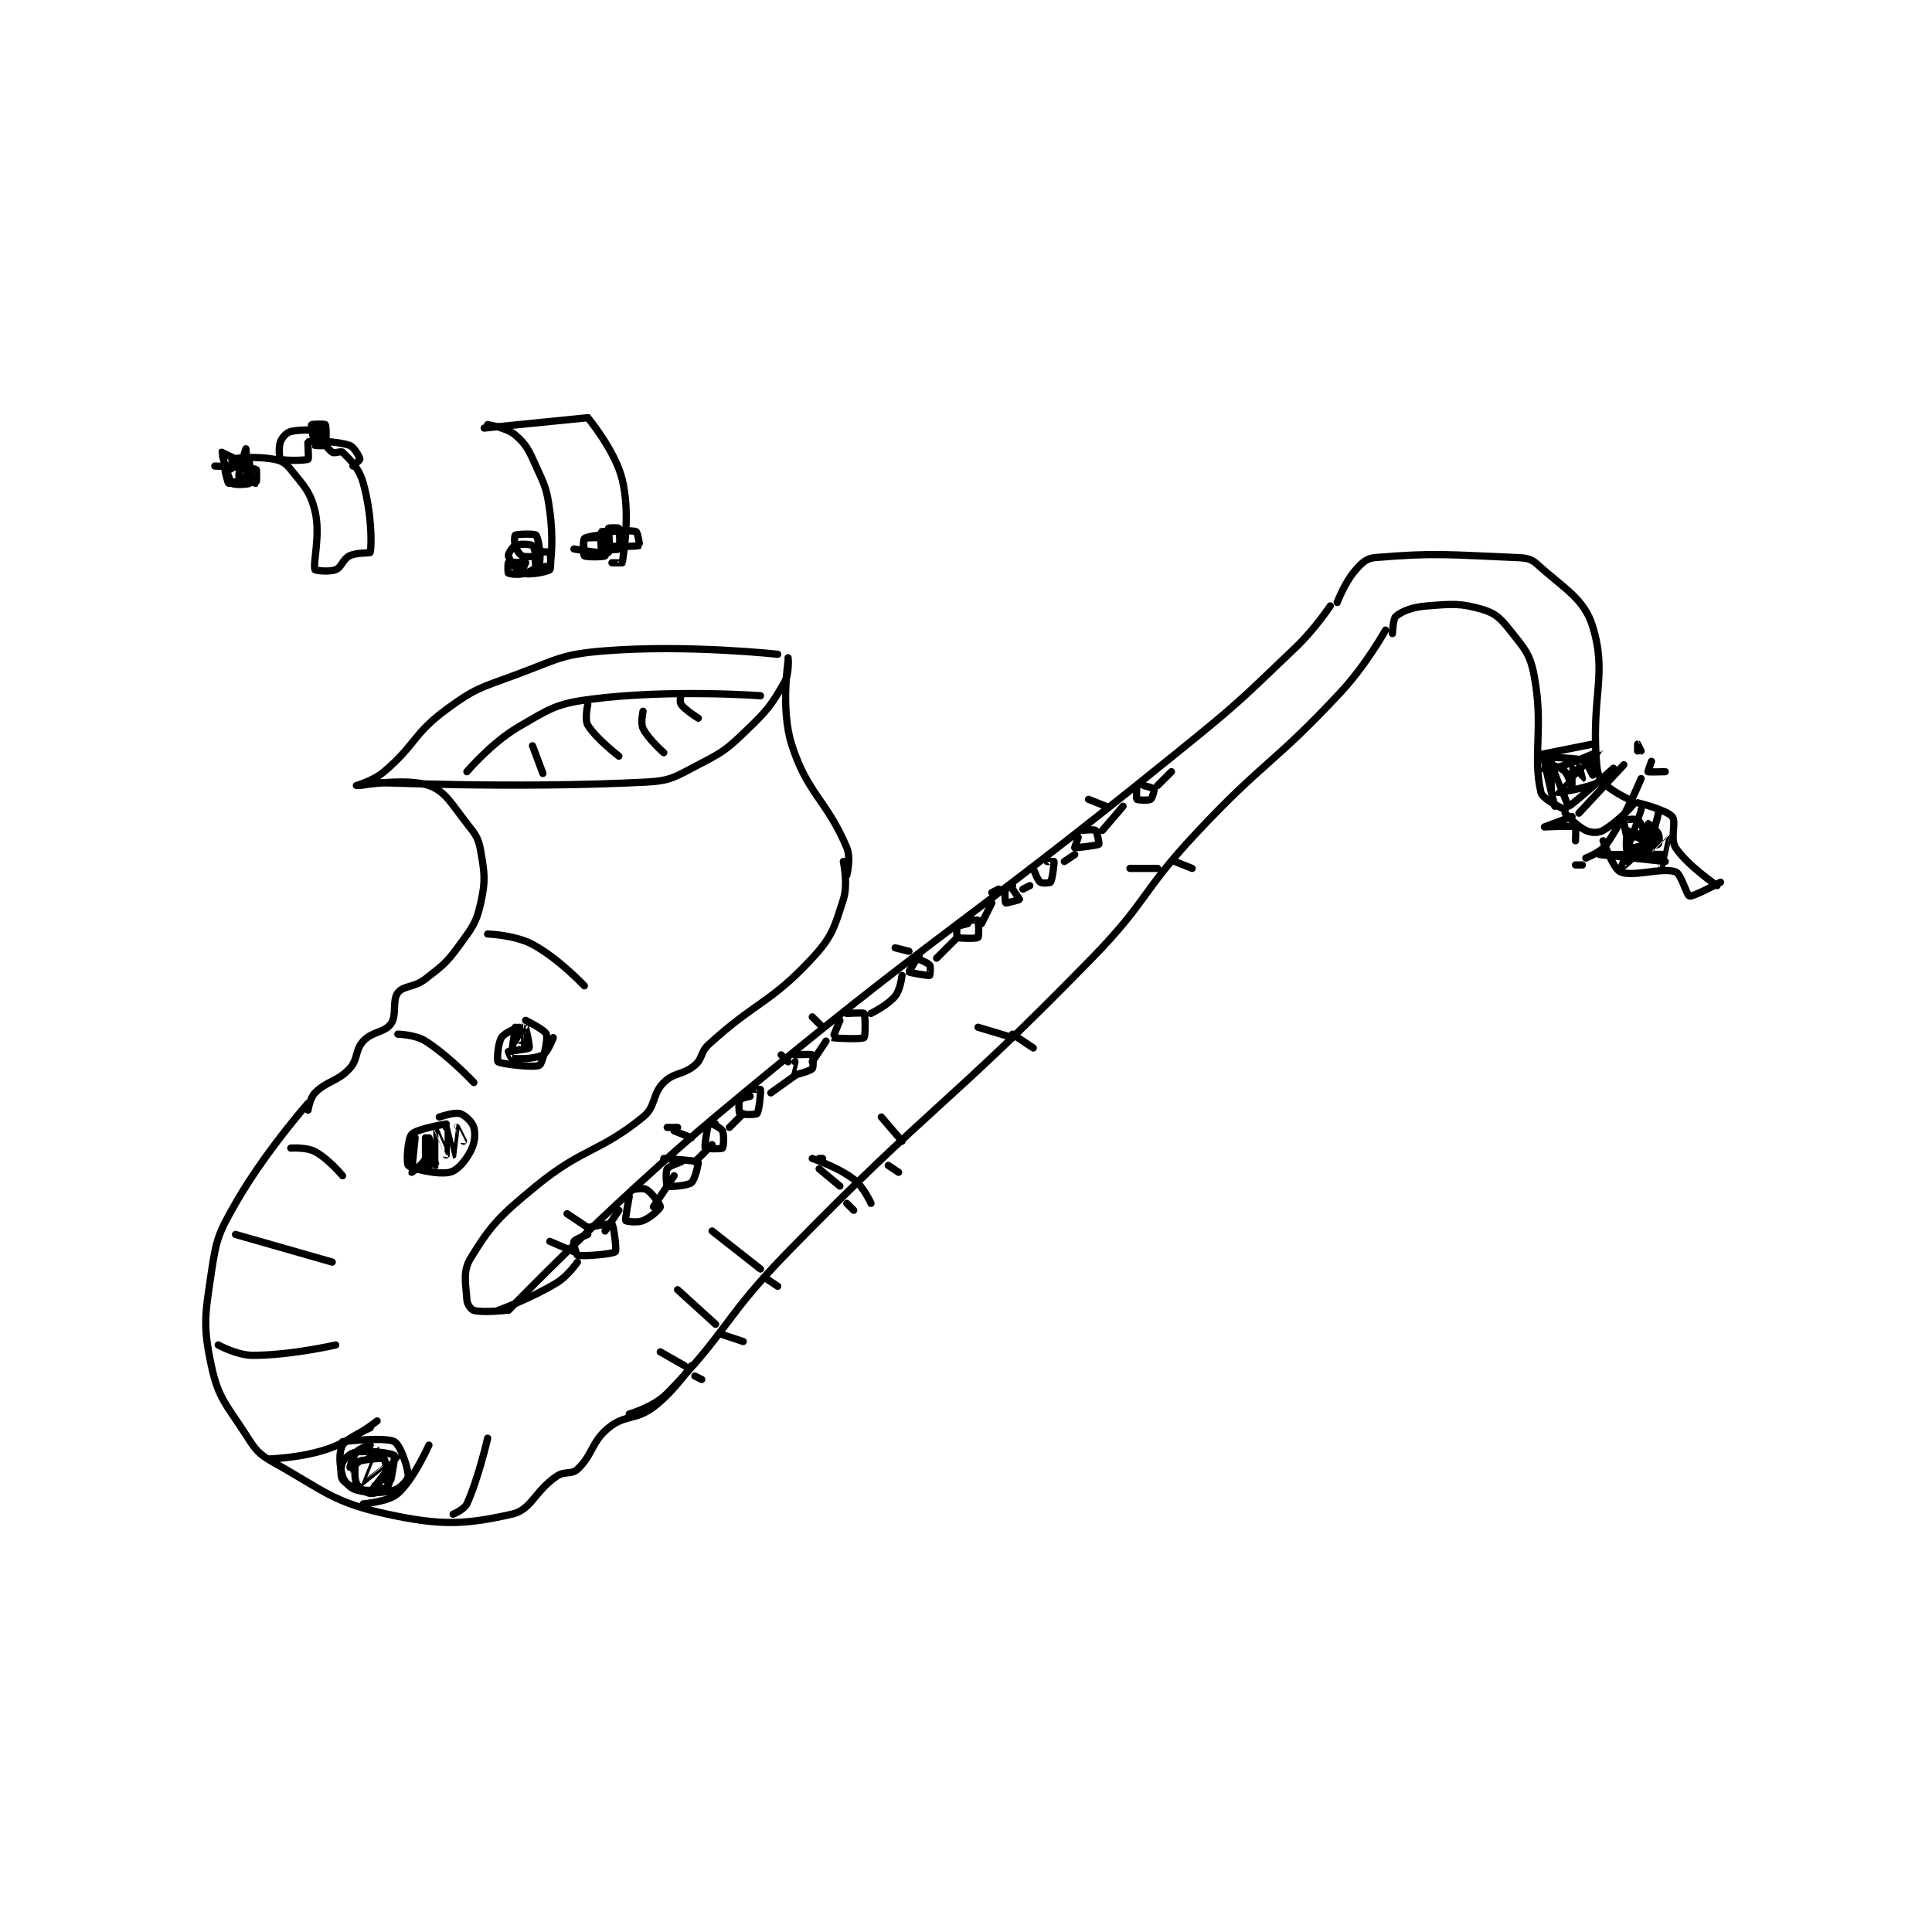 <?xml version="1.0" encoding="utf-8"?>
<!DOCTYPE svg PUBLIC "-//W3C//DTD SVG 1.1//EN" "http://www.w3.org/Graphics/SVG/1.1/DTD/svg11.dtd">
<svg viewBox="0 0 800 800" preserveAspectRatio="xMinYMin meet" xmlns="http://www.w3.org/2000/svg" version="1.1">
<g fill="none" stroke="black" stroke-linecap="round" stroke-linejoin="round" stroke-width="2.098">
<g transform="translate(87.52,172.969) scale(1.43) translate(-82,-64.917)">
<path id="0" d="M406 119.417 C406 119.417 401.547 126.117 396 131.417 C379.303 147.372 379.132 147.759 361 162.417 C295.77 215.148 293.268 212.804 229 266.417 C197.11 293.02 168 323.417 168 323.417 "/>
<path id="1" d="M422 126.417 C422 126.417 416.401 136.478 409 144.417 C389.305 165.544 386.918 164.116 367 185.417 C351.107 202.413 353.214 204.79 337 221.417 C294.557 264.938 291.517 262.863 249 306.417 C230.3 325.572 231.592 329.442 214 347.417 C210.081 351.421 203 353.417 203 353.417 "/>
<path id="2" d="M424 127.417 C424 127.417 424.147 123.099 425 122.417 C426.945 120.861 429.738 119.758 434 119.417 C441.343 118.829 443.674 118.572 450 120.417 C453.786 121.521 455.276 122.966 458 126.417 C462.098 131.608 463.796 133.13 465 139.417 C467.887 154.49 464.498 162.577 467 173.417 C467.48 175.498 474 178.417 474 178.417 "/>
<path id="3" d="M408 118.417 C408 118.417 410.09 112.856 413 109.417 C414.996 107.057 416.359 105.641 419 105.417 C436.078 103.963 440.574 104.59 460 105.417 C462.883 105.539 464.136 105.722 466 107.417 C473.717 114.433 479.527 117.27 482 125.417 C486.144 139.068 481.776 145.061 483 163.417 C483.229 166.856 483.337 168.451 485 170.417 C487.605 173.496 494 175.999 494 176.417 C494 176.974 488.905 182.185 485 184.417 C483.561 185.239 481.62 185.153 480 184.417 C477.32 183.199 474 179.417 474 179.417 "/>
<path id="4" d="M495 176.417 C495 176.417 503.337 178.451 505 180.417 C506.314 181.97 504.306 186.811 506 189.417 C509.3 194.493 518 200.417 518 200.417 "/>
<path id="5" d="M485 187.417 C485 187.417 487.936 195.532 490 196.417 C493.729 198.015 502.012 195.021 506 196.417 C507.608 196.979 509.192 203.23 510 203.417 C511.161 203.685 519 199.417 519 199.417 "/>
<path id="6" d="M491 165.417 L478 179.417 "/>
<path id="7" d="M496 169.417 C496 169.417 491.367 180.702 486 188.417 C484.31 190.846 480 192.417 480 192.417 "/>
<path id="8" d="M495 161.417 C495 161.417 495 159.417 495 159.417 C495.001 159.417 496 161.417 496 161.417 "/>
<path id="9" d="M503 167.417 C503 167.417 498.187 167.557 498 167.417 C497.953 167.382 499 164.417 499 164.417 C499 164.417 498 167.417 498 167.417 "/>
<path id="10" d="M476 180.417 C476 180.417 468 183.417 468 183.417 C468 183.418 476.061 182.999 477 183.417 C477.186 183.499 477 187.417 477 187.417 "/>
<path id="11" d="M477 194.417 L479 194.417 "/>
<path id="12" d="M482 159.417 L467 162.417 "/>
<path id="13" d="M470 164.417 C470 164.417 466.999 166.415 467 166.417 C467.003 166.422 469.28 166.923 471 166.417 C477.223 164.586 484 161.414 484 161.417 C484.001 161.426 472 173.386 472 173.417 C472 173.424 479.181 172.525 484 170.417 C486.082 169.506 488 166.417 488 166.417 C488 166.417 475.795 177.37 475 177.417 C474.801 177.428 471.019 167.432 471 167.417 C470.994 167.412 470 173.417 470 173.417 C470 173.417 469.859 165.628 470 165.417 C470.012 165.399 472.976 166.222 474 167.417 C475.266 168.894 476 172.417 476 172.417 C476.002 172.416 475.968 166.449 476 166.417 C476 166.417 478.997 169.418 479 169.417 C479.002 169.416 477.959 165.478 478 165.417 C478.012 165.398 480.979 166.427 481 166.417 C481 166.417 480 164.417 480 164.417 C480 164.417 482 168.417 482 168.417 C482 168.417 481.466 164.583 481 164.417 C478.435 163.5 468.279 163.054 468 163.417 C467.638 163.887 471 177.417 471 177.417 "/>
<path id="14" d="M496 178.417 C496 178.417 489.996 195.399 490 195.417 C490.002 195.424 495.125 191.599 498 187.417 C500.143 184.3 501 179.417 501 179.417 C501 179.417 497.989 191.395 498 191.417 C498.003 191.423 503.997 185.415 504 185.417 C504.009 185.424 502 194.417 502 194.417 C502 194.417 503.028 191.421 503 191.417 C501.92 191.237 484 191.417 484 191.417 C484 191.417 503 193.417 503 193.417 C503 193.417 493.607 191.732 492 190.417 C491.413 189.937 491.955 184.431 492 184.417 C492.104 184.382 497.989 188.363 498 188.417 C498 188.417 493.938 189.573 493 189.417 C492.741 189.374 491.905 187.606 492 187.417 C492.221 186.975 493.618 185.762 495 185.417 C496.974 184.923 499.461 185.201 500 185.417 C500.086 185.451 500.217 187.2 500 187.417 C499.567 187.85 497.002 188.423 497 188.417 C496.932 188.246 497.923 182.475 498 182.417 C498.01 182.409 500.344 184.105 501 185.417 C501.437 186.291 501.19 188.322 501 188.417 C499.926 188.954 493.769 189.955 493 189.417 C492.2 188.857 490.873 181.923 491 181.417 C491.017 181.349 494.275 180.933 495 181.417 C495.846 181.981 496.525 183.517 497 185.417 C497.422 187.106 497.483 188.692 497 189.417 C496.436 190.262 493.14 191.5 493 191.417 C492.8 191.297 491.838 186.578 492 186.417 C492.242 186.174 497.987 186.391 498 186.417 C498.009 186.434 494 190.417 494 190.417 "/>
<path id="15" d="M167 323.417 C167 323.417 160.531 324.107 158 323.417 C157.208 323.2 156.083 321.656 156 320.417 C155.685 315.695 154.75 312.129 157 308.417 C162.803 298.842 165.539 295.995 176 287.417 C189.69 276.191 194.183 277.809 207 267.417 C210.83 264.311 209.517 260.899 213 257.417 C216.047 254.369 218.561 255.327 222 252.417 C224.359 250.42 223.52 248.678 226 246.417 C239.827 233.81 243.789 234.567 256 221.417 C261.858 215.108 262.429 212.415 265 204.417 C266.421 199.994 265 193.417 265 193.417 "/>
<path id="16" d="M266 197.417 C266 197.417 267.267 192.426 266 189.417 C260.181 175.596 254.534 173.819 250 159.417 C246.853 149.422 249 135.417 249 135.417 "/>
<path id="17" d="M221 339.417 C221 339.417 215.913 346.982 210 351.417 C204.826 355.297 201.74 353.539 197 357.417 C192.02 361.491 192.481 365.235 188 369.417 C186.255 371.045 184.333 369.82 182 371.417 C175.5 375.864 174.724 381.132 169 382.417 C155.679 385.407 148.682 385.826 133 382.417 C117.205 378.983 114.764 375.699 100 367.417 C95.548 364.919 94.838 363.831 92 359.417 C86.294 350.54 84.021 348.913 82 339.417 C79.534 327.829 80.142 324.893 82 312.417 C83.448 302.693 84.044 301.089 89 292.417 C97.466 277.602 110 263.417 110 263.417 "/>
<path id="18" d="M110 265.417 C110 265.417 110.524 261.893 112 260.417 C115.584 256.832 118.403 257.27 122 253.417 C124.584 250.648 123.498 248.127 126 245.417 C128.65 242.546 132.167 242.984 134 240.417 C135.785 237.918 134.307 233.617 136 231.417 C137.631 229.297 140.714 229.973 144 227.417 C149.258 223.327 150.1 222.779 154 217.417 C157.695 212.336 158.733 211.117 160 205.417 C161.425 199.004 161.136 196.948 160 190.417 C159.341 186.63 158.576 185.679 156 182.417 C151.456 176.661 149.822 173.128 145 171.417 C138.529 169.121 125 171.417 125 171.417 "/>
<path id="19" d="M124 171.417 C124 171.417 128.851 170.081 132 167.417 C141.192 159.639 140.382 156.504 150 149.417 C158.42 143.213 159.784 143.192 170 139.417 C182.325 134.862 183.326 133.417 196 132.417 C219.829 130.535 246 133.417 246 133.417 "/>
<path id="20" d="M249 134.417 C249 134.417 249.419 138.933 248 141.417 C244.197 148.071 243.106 149.555 237 155.417 C231.104 161.077 230.232 161.676 223 165.417 C216.366 168.848 215.224 170.04 208 170.417 C169.656 172.414 127 170.417 127 170.417 "/>
<path id="21" d="M156 167.417 C156 167.417 163.078 159.038 171 154.417 C180.003 149.165 181.789 147.73 192 146.417 C214.773 143.489 241 145.417 241 145.417 "/>
<path id="22" d="M171 241.417 C171 241.417 166.88 242.95 166 244.417 C164.886 246.274 164.704 251.201 165 251.417 C165.922 252.087 175.612 253.21 177 252.417 C177.867 251.921 179.546 245.19 179 243.417 C178.619 242.18 173 239.417 173 239.417 "/>
<path id="23" d="M150 269.417 C150 269.417 141.466 270.817 140 272.417 C138.805 273.721 138.444 280.861 139 281.417 C139.973 282.39 147.558 284.182 151 283.417 C153.184 282.931 155.439 280.315 157 277.417 C158.274 275.05 158.547 272.42 158 270.417 C157.587 268.9 155.491 266.864 154 266.417 C152.366 265.926 148 267.417 148 267.417 "/>
<path id="24" d="M136 243.417 C136 243.417 141.039 243.532 144 245.417 C150.909 249.813 158 257.417 158 257.417 "/>
<path id="25" d="M162 214.417 C162 214.417 169.871 214.669 175 217.417 C182.524 221.447 190 229.417 190 229.417 "/>
<path id="26" d="M105 276.417 C105 276.417 109.523 276.096 112 277.417 C115.858 279.474 120 284.417 120 284.417 "/>
<path id="27" d="M89 301.417 L117 309.417 "/>
<path id="28" d="M84 333.417 C84 333.417 89.417 336.417 94 336.417 C104.999 336.417 118 333.417 118 333.417 "/>
<path id="29" d="M99 366.417 C99 366.417 108.442 366.099 116 363.417 C123.045 360.917 130 355.417 130 355.417 "/>
<path id="30" d="M126 379.417 C126 379.417 133.273 378.856 136 376.417 C140.627 372.276 145 362.417 145 362.417 "/>
<path id="31" d="M152 382.417 C152 382.417 155.254 381.057 156 379.417 C159.363 372.018 162 360.417 162 360.417 "/>
<path id="32" d="M128 357.417 C128 357.417 121.207 360.305 120 362.417 C118.866 364.402 119.079 368.422 120 371.417 C120.536 373.157 122.277 374.957 124 375.417 C127.741 376.414 131.259 376.414 135 375.417 C136.723 374.957 139 372.388 139 371.417 C139 368.988 136.705 362.314 135 361.417 C132.239 359.963 120 361.417 120 361.417 "/>
<path id="33" d="M141 273.417 C141 273.417 139.976 283.368 140 283.417 C140.005 283.427 143.297 281.175 144 279.417 C144.754 277.533 144 273.417 144 273.417 C144 273.417 144 281.417 144 281.417 C144 281.417 144 273.417 144 273.417 C144 273.417 145 282.417 145 282.417 C145 282.417 145 273.417 145 273.417 C145 273.417 147 281.417 147 281.417 C147.001 281.416 146.996 271.421 147 271.417 C147.002 271.415 150 278.417 150 278.417 C150.002 278.416 150 270.417 150 270.417 C150 270.417 151.999 278.417 152 278.417 C152.001 278.417 152.985 270.436 153 270.417 C153.004 270.411 155 274.417 155 274.417 "/>
<path id="34" d="M169 248.417 C169 248.417 170 241.417 170 241.417 C170 241.417 170 245.417 170 245.417 C170.003 245.417 172 241.417 172 241.417 C172.003 241.418 172 246.417 172 246.417 C172 246.417 172.999 241.416 173 241.417 C173.002 241.417 174.312 246.979 174 247.417 C173.688 247.854 168.302 248.235 168 248.417 C167.991 248.422 168.731 250.39 169 250.417 C170.995 250.616 175.55 250.642 178 249.417 C179.419 248.707 181 244.417 181 244.417 "/>
<path id="35" d="M128 362.417 C128 362.417 125.024 363.222 124 364.417 C122.734 365.894 121.993 369.418 122 369.417 C122.023 369.413 129.997 363.414 130 363.417 C130.008 363.425 125.999 373.416 126 373.417 C126.014 373.421 135.999 365.416 136 365.417 C136 365.417 129 374.416 129 374.417 C129 374.417 133.974 370.417 134 370.417 C134.005 370.417 133.786 373.631 133 374.417 C131.9 375.517 129.363 376.568 128 376.417 C126.764 376.279 124.567 374.693 124 373.417 C123.287 371.813 123.53 367.828 124 367.417 C124.794 366.722 131.438 365.979 132 366.417 C132.562 366.854 133.438 373.76 133 374.417 C132.661 374.924 128.776 375.844 126 375.417 C123.38 375.014 120.942 373.673 120 372.417 C119.372 371.579 119.36 368.697 120 367.417 C120.64 366.137 122.359 364.635 124 364.417 C128.052 363.876 134.19 364.769 135 365.417 C135.316 365.669 134 372.417 134 372.417 "/>
<path id="36" d="M191 301.417 C191 301.417 187.296 302.824 187 303.417 C186.741 303.935 187.687 307.338 188 307.417 C189.683 307.837 198.233 307.107 199 306.417 C199.4 306.057 198.547 298.895 198 298.417 C197.582 298.05 191 299.417 191 299.417 "/>
<path id="37" d="M203 290.417 C203 290.417 201.745 296.97 202 297.417 C202.113 297.615 205.291 298.1 207 297.417 C209.256 296.514 211.938 293.979 212 293.417 C212.062 292.854 209.691 289.473 208 288.417 C207.051 287.824 204 288.417 204 288.417 "/>
<path id="38" d="M218 280.417 C218 280.417 214.483 281.571 214 282.417 C213.436 283.404 213.802 287.303 214 287.417 C214.446 287.672 219.731 287.404 221 286.417 C222.088 285.571 223.14 280.539 223 280.417 C222.532 280.007 213 279.417 213 279.417 "/>
<path id="39" d="M228 269.417 C228 269.417 226.05 269.299 226 269.417 C225.562 270.439 224.745 275.97 225 276.417 C225.113 276.615 229.688 276.729 230 276.417 C230.312 276.104 230.547 272.693 230 271.417 C229.641 270.578 227 269.417 227 269.417 "/>
<path id="40" d="M238 261.417 C238 261.417 235.268 261.971 235 262.417 C234.618 263.054 234.756 266.221 235 266.417 C235.381 266.721 239.655 266.819 240 266.417 C240.632 265.679 241.163 259.989 241 259.417 C240.979 259.344 238 259.417 238 259.417 "/>
<path id="41" d="M251 251.417 C251 251.417 249.986 255.411 250 255.417 C250.12 255.465 255.134 254.283 256 253.417 C256.433 252.984 256.244 249.612 256 249.417 C255.619 249.112 251 249.417 251 249.417 "/>
<path id="42" d="M264 239.417 C264 239.417 261.949 244.38 262 244.417 C262.294 244.627 270.299 244.962 271 244.417 C271.424 244.087 271.414 237.996 271 237.417 C270.789 237.121 266 237.417 266 237.417 "/>
<path id="43" d="M287 220.417 C287 220.417 283.93 225.276 284 225.417 C284.08 225.577 289.555 226.565 290 226.417 C290.079 226.391 290.383 223.896 290 223.417 C289.336 222.587 286 221.417 286 221.417 "/>
<path id="44" d="M301 211.417 C301 211.417 298.338 211.966 298 212.417 C297.688 212.833 297.85 215.342 298 215.417 C298.6 215.717 303.557 215.786 304 215.417 C304.307 215.161 304.216 210.956 304 210.417 C303.966 210.331 302 210.417 302 210.417 "/>
<path id="45" d="M314 200.417 C314 200.417 312.163 201.01 312 201.417 C311.639 202.319 311.862 205.313 312 205.417 C312.149 205.529 315.934 204.549 316 204.417 C316.044 204.329 314 201.417 314 201.417 "/>
<path id="46" d="M320 195.417 C320 195.417 321.17 198.753 322 199.417 C322.479 199.8 324.844 199.651 325 199.417 C325.522 198.635 326.083 193.912 326 193.417 C325.995 193.388 324 193.417 324 193.417 "/>
<path id="47" d="M333 186.417 C333 186.417 332 189.417 332 189.417 C332.229 189.493 338.535 188.804 339 188.417 C339.139 188.301 338.494 184.812 338 184.417 C337.529 184.04 334 184.417 334 184.417 "/>
<path id="48" d="M350 171.417 C350 171.417 349.75 175.167 350 175.417 C350.25 175.667 353.363 175.799 354 175.417 C354.446 175.149 355.125 172.667 355 172.417 C354.875 172.167 352 171.417 352 171.417 "/>
<path id="49" d="M188 309.417 C188 309.417 185.316 313.398 182 315.417 C174.486 319.99 165 323.417 165 323.417 "/>
<path id="50" d="M200 294.417 L196 300.417 "/>
<path id="51" d="M216 284.417 L210 293.417 "/>
<path id="52" d="M227 275.417 L222 280.417 "/>
<path id="53" d="M236 266.417 L232 270.417 "/>
<path id="54" d="M251 255.417 L244 260.417 "/>
<path id="55" d="M260 245.417 L256 251.417 "/>
<path id="56" d="M282 226.417 C282 226.417 281.531 230.546 280 232.417 C277.85 235.044 273 237.417 273 237.417 "/>
<path id="57" d="M292 221.417 L298 215.417 "/>
<path id="58" d="M305 211.417 L308 205.417 "/>
<path id="59" d="M317 201.417 L319 200.417 "/>
<path id="60" d="M329 193.417 L332 191.417 "/>
<path id="61" d="M340 184.417 L346 177.417 "/>
<path id="62" d="M356 171.417 L360 167.417 "/>
<path id="63" d="M361 193.417 L366 195.417 "/>
<path id="64" d="M341 177.417 L336 175.417 "/>
<path id="65" d="M310 201.417 L308 202.417 "/>
<path id="66" d="M284 219.417 L280 218.417 "/>
<path id="67" d="M314 243.417 L320 247.417 "/>
<path id="68" d="M278 281.417 L281 283.417 "/>
<path id="69" d="M266 292.417 L268 294.417 "/>
<path id="70" d="M243 314.417 L246 316.417 "/>
<path id="71" d="M230 330.417 L236 332.417 "/>
<path id="72" d="M222 342.417 L224 343.417 "/>
<path id="73" d="M187 306.417 L180 303.417 "/>
<path id="74" d="M191 299.417 L185 295.417 "/>
<path id="75" d="M217 270.417 L214 270.417 "/>
<path id="76" d="M221 273.417 L216 271.417 "/>
<path id="77" d="M249 251.417 L247 249.417 "/>
<path id="78" d="M259 241.417 L256 238.417 "/>
<path id="79" d="M212 335.417 L219 339.417 "/>
<path id="80" d="M217 317.417 L228 327.417 "/>
<path id="81" d="M227 300.417 L241 311.417 "/>
<path id="82" d="M258 282.417 L264 287.417 "/>
<path id="83" d="M259 279.417 L258 279.417 "/>
<path id="84" d="M256 279.417 C256 279.417 263.357 281.866 268 285.417 C270.898 287.633 273 292.417 273 292.417 "/>
<path id="85" d="M276 267.417 L282 274.417 "/>
<path id="86" d="M304 241.417 L314 244.417 "/>
<path id="87" d="M348 195.417 L356 195.417 "/>
<path id="88" d="M175 159.917 L178 167.917 "/>
<path id="89" d="M191 147.917 C191 147.917 190.036 152.31 191 153.917 C193.314 157.774 200 162.917 200 162.917 "/>
<path id="90" d="M207 149.917 C207 149.917 206.226 153.369 207 154.917 C208.548 158.012 213 161.917 213 161.917 "/>
<path id="91" d="M218 144.917 C218 144.917 217.532 147.261 218 147.917 C219.182 149.571 223 151.917 223 151.917 "/>
<path id="92" d="M83 78.917 C83 78.917 93.449 79.27 95 79.917 C95.208 80.003 95.068 83.889 95 83.917 C94.821 83.988 90.155 82.434 90 81.917 C89.672 80.823 92 73.917 92 73.917 C92 73.917 92.752 80.412 92 81.917 C91.577 82.763 87.365 84.038 87 83.917 C86.804 83.851 85.8 80.117 86 79.917 C86.601 79.316 92.71 77.751 93 77.917 C93.17 78.014 93.369 83.474 93 83.917 C92.744 84.224 88.478 84.454 88 83.917 C86.746 82.505 84.968 74.981 85 74.917 C85 74.917 90.908 77.763 91 77.917 C91.003 77.921 88.052 79.934 88 79.917 C87.978 79.909 87.912 76.939 88 76.917 C89.412 76.564 94.981 76.031 100 76.917 C102.313 77.325 103.497 78.038 105 79.917 C108.779 84.64 110.644 86.3 112 91.917 C113.684 98.892 111.333 107.027 112 108.917 C112.083 109.152 116.116 109.67 118 108.917 C119.759 108.213 120.026 105.904 122 104.917 C124.138 103.847 127.944 104.21 128 103.917 C128.512 101.23 128.335 92.382 126 83.917 C124.789 79.528 122.266 77.183 120 74.917 C119.547 74.463 117.655 75.385 117 74.917 C115.346 73.735 113.135 69.971 113 69.917 C112.996 69.915 111.937 72.822 112 72.917 C112.054 72.998 114.925 73.067 115 72.917 C115.3 72.317 115.346 67.436 115 66.917 C114.846 66.686 111.085 66.774 111 66.917 C110.843 67.178 111.494 71.284 112 71.917 C112.209 72.178 114.812 72.104 115 71.917 C115.188 71.729 115.103 68.948 115 68.917 C113.853 68.573 108.459 68.118 105 68.917 C103.723 69.211 102.494 70.599 102 71.917 C101.401 73.513 101.719 76.741 102 76.917 C102.719 77.366 109.281 77.366 110 76.917 C110.281 76.741 109.842 71.969 110 71.917 C111.104 71.549 118.156 71.635 122 72.917 C123.35 73.367 124.881 76.204 125 76.917 C125.044 77.181 123 78.917 123 78.917 "/>
<path id="93" d="M162 66.917 C162 66.917 167.5 67.774 170 69.917 C173.243 72.696 173.882 74.257 176 78.917 C178.676 84.804 179.123 85.558 180 91.917 C181.036 99.424 180.471 106.034 180 107.917 C179.971 108.034 176.25 108.167 176 107.917 C175.75 107.667 175.75 104.167 176 103.917 C176.25 103.667 179.805 103.673 180 103.917 C180.305 104.298 180.379 108.632 180 108.917 C179.116 109.58 174.001 110.584 172 109.917 C170.521 109.424 168.3 106.115 168 104.917 C167.875 104.417 169.161 102.276 170 101.917 C171.276 101.37 174.134 101.484 175 101.917 C175.433 102.133 176.058 104.858 176 104.917 C175.883 105.034 172.967 105.4 172 104.917 C171.154 104.494 170.462 103.301 170 101.917 C169.622 100.784 169.85 98.992 170 98.917 C170.6 98.617 175.589 98.447 176 98.917 C176.695 99.71 177.549 104.904 177 106.917 C176.709 107.982 174.822 109.309 173 109.917 C171.178 110.524 168.46 110.192 168 109.917 C167.835 109.817 167.835 107.016 168 106.917 C168.46 106.641 172.847 106.84 173 106.917 C173 106.917 172.125 108.917 172 108.917 C171.5 108.917 168 106.917 168 106.917 "/>
<path id="94" d="M161 67.917 L191 64.917 "/>
<path id="95" d="M191 64.917 C191 64.917 198.984 74.448 201 82.917 C203.374 92.889 201.369 103.963 201 106.917 C200.994 106.963 198 106.917 198 106.917 "/>
<path id="96" d="M197 97.917 C197 97.917 203.711 97.344 205 97.917 C205.448 98.116 206.057 101.888 206 101.917 C205.484 102.175 197.86 102.394 197 101.917 C196.735 101.769 196.724 97.376 197 96.917 C197.099 96.751 199.925 96.767 200 96.917 C200.3 97.517 200.369 102.474 200 102.917 C199.744 103.224 195.312 103.229 195 102.917 C194.688 102.604 194.785 98.456 195 97.917 C195.035 97.831 196.975 97.842 197 97.917 C197.225 98.592 197.371 103.599 197 103.917 C196.496 104.349 190.66 104.294 190 103.917 C189.785 103.794 189.769 100.07 190 99.917 C190.519 99.57 195.557 99.548 196 99.917 C196.307 100.173 196.307 104.66 196 104.917 C195.557 105.285 190.443 105.285 190 104.917 C189.693 104.66 189.56 100.444 190 99.917 C190.454 99.371 194.793 98.751 195 98.917 C195.197 99.074 195.192 103.821 195 103.917 C194.424 104.204 187 102.917 187 102.917 "/>
</g>
</g>
</svg>
